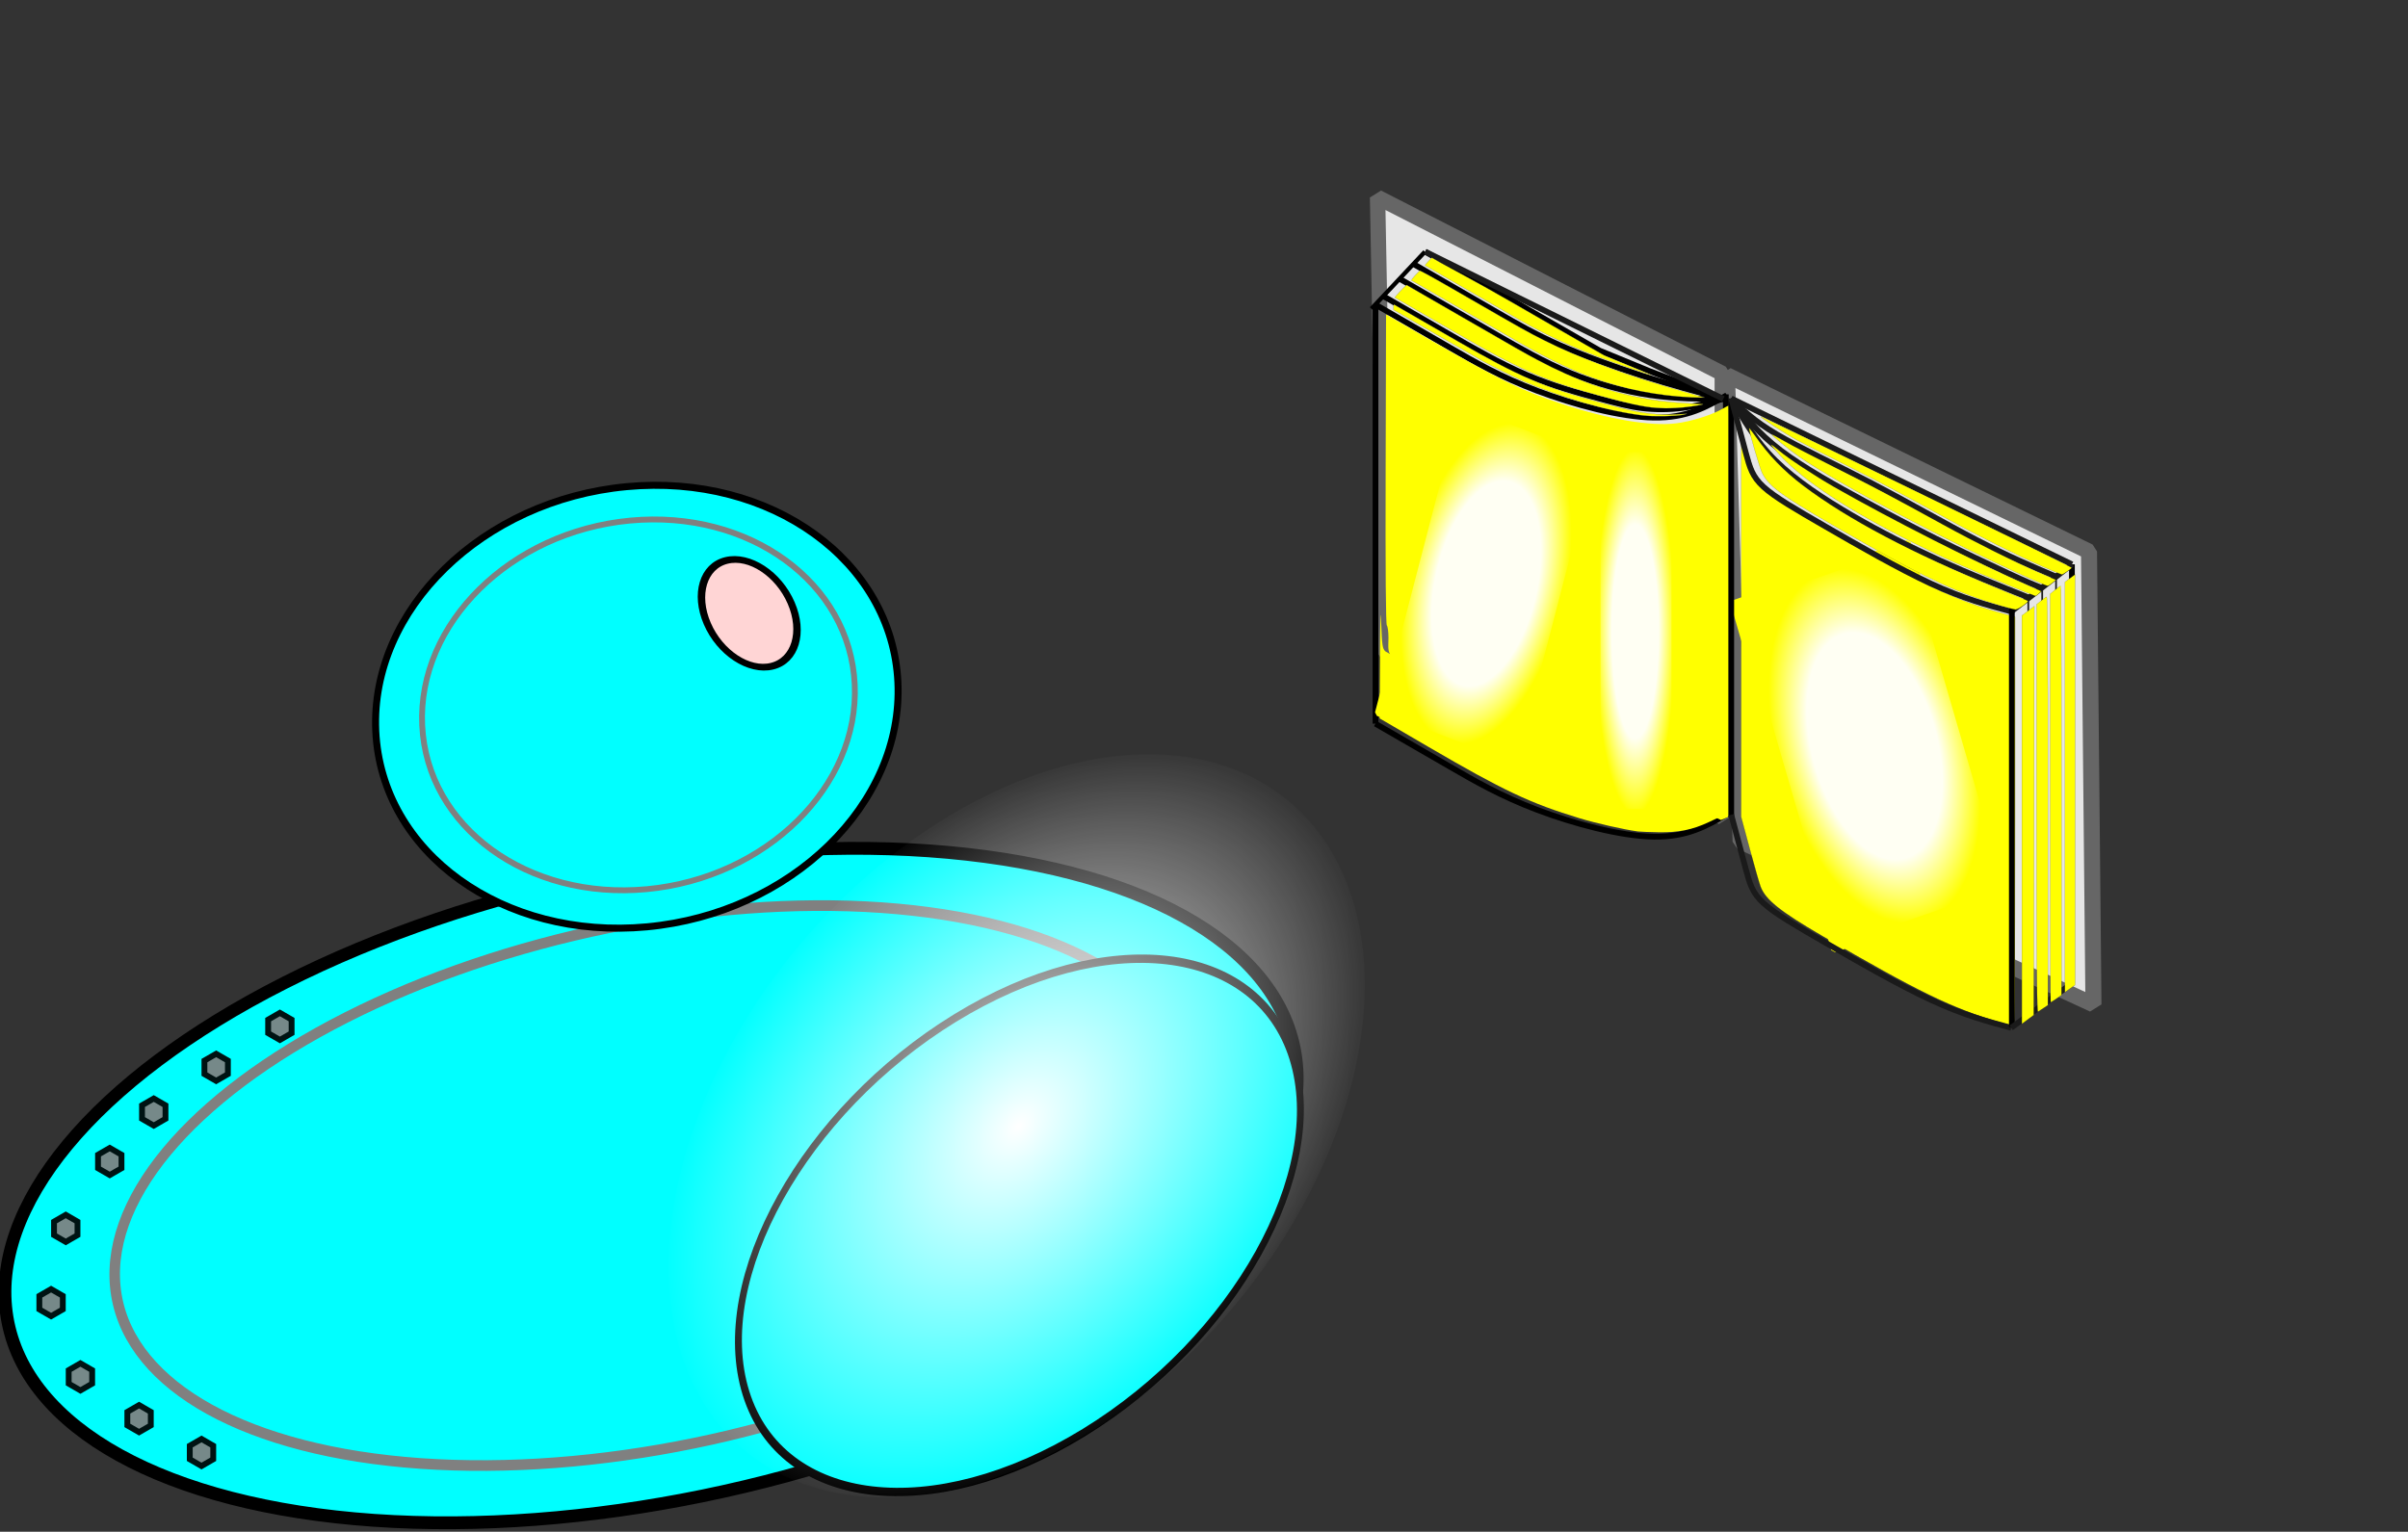 <svg xmlns:inkscape="http://www.inkscape.org/namespaces/inkscape" xmlns:sodipodi="http://sodipodi.sourceforge.net/DTD/sodipodi-0.dtd" xmlns:xlink="http://www.w3.org/1999/xlink" xmlns="http://www.w3.org/2000/svg" xmlns:svg="http://www.w3.org/2000/svg" viewBox="0 0 23.414 14.898" version="1.1" id="svg1" inkscape:version="1.3.1 (9b9bdc1480, 2023-11-25, custom)" sodipodi:docname="logo.svg" viewport="0 0 400px 243px">
  <rect x="0" y="0" width="23.414" height="14.898" fill="#333333" stroke="none"/>
  <sodipodi:namedview id="namedview1" pagecolor="#ffffff" bordercolor="#000000" borderopacity="0.25" inkscape:showpageshadow="2" inkscape:pageopacity="0.0" inkscape:pagecheckerboard="0" inkscape:deskcolor="#d1d1d1" inkscape:document-units="mm" inkscape:zoom="3.3640324" inkscape:cx="75.504624" inkscape:cy="70.153902" inkscape:window-width="1920" inkscape:window-height="1043" inkscape:window-x="2560" inkscape:window-y="232" inkscape:window-maximized="1" inkscape:current-layer="layer1"/>
  <defs id="defs1">
    <inkscape:path-effect effect="bspline" id="path-effect169" is_visible="true" lpeversion="1.3" weight="33.333" steps="2" helper_size="0" apply_no_weight="true" apply_with_weight="true" only_selected="false" uniform="false"/>
    <inkscape:path-effect effect="bspline" id="path-effect167" is_visible="true" lpeversion="1.3" weight="33.333" steps="2" helper_size="0" apply_no_weight="true" apply_with_weight="true" only_selected="false" uniform="false"/>
    <inkscape:path-effect effect="bspline" id="path-effect165" is_visible="true" lpeversion="1.3" weight="33.333" steps="2" helper_size="0" apply_no_weight="true" apply_with_weight="true" only_selected="false" uniform="false"/>
    <inkscape:path-effect effect="bspline" id="path-effect164" is_visible="true" lpeversion="1.3" weight="33.333" steps="2" helper_size="0" apply_no_weight="true" apply_with_weight="true" only_selected="false" uniform="false"/>
    <inkscape:path-effect effect="bspline" id="path-effect163" is_visible="true" lpeversion="1.3" weight="33.333" steps="2" helper_size="0" apply_no_weight="true" apply_with_weight="true" only_selected="false" uniform="false"/>
    <inkscape:path-effect effect="bspline" id="path-effect159" is_visible="true" lpeversion="1.3" weight="33.333" steps="2" helper_size="0" apply_no_weight="true" apply_with_weight="true" only_selected="false" uniform="false"/>
    <inkscape:path-effect effect="bspline" id="path-effect158" is_visible="true" lpeversion="1.3" weight="33.333" steps="2" helper_size="0" apply_no_weight="true" apply_with_weight="true" only_selected="false" uniform="false"/>
    <inkscape:path-effect effect="bspline" id="path-effect156" is_visible="true" lpeversion="1.3" weight="33.333" steps="2" helper_size="0" apply_no_weight="true" apply_with_weight="true" only_selected="false" uniform="false"/>
    <inkscape:path-effect effect="bspline" id="path-effect154" is_visible="true" lpeversion="1.3" weight="33.333" steps="2" helper_size="0" apply_no_weight="true" apply_with_weight="true" only_selected="false" uniform="false"/>
    <inkscape:path-effect effect="bspline" id="path-effect152" is_visible="true" lpeversion="1.3" weight="33.333" steps="2" helper_size="0" apply_no_weight="true" apply_with_weight="true" only_selected="false" uniform="false"/>
    <inkscape:path-effect effect="bspline" id="path-effect144" is_visible="true" lpeversion="1.3" weight="33.333" steps="2" helper_size="0" apply_no_weight="true" apply_with_weight="true" only_selected="false" uniform="false"/>
    <inkscape:path-effect effect="bspline" id="path-effect142" is_visible="true" lpeversion="1.3" weight="33.333" steps="2" helper_size="0" apply_no_weight="true" apply_with_weight="true" only_selected="false" uniform="false"/>
    <inkscape:path-effect effect="bspline" id="path-effect140" is_visible="true" lpeversion="1.3" weight="33.333" steps="2" helper_size="0" apply_no_weight="true" apply_with_weight="true" only_selected="false" uniform="false"/>
    <inkscape:path-effect effect="bspline" id="path-effect138" is_visible="true" lpeversion="1.3" weight="33.333" steps="2" helper_size="0" apply_no_weight="true" apply_with_weight="true" only_selected="false" uniform="false"/>
    <inkscape:path-effect effect="bspline" id="path-effect136" is_visible="true" lpeversion="1.3" weight="33.333" steps="2" helper_size="0" apply_no_weight="true" apply_with_weight="true" only_selected="false" uniform="false"/>
    <inkscape:path-effect effect="bspline" id="path-effect134" is_visible="true" lpeversion="1.3" weight="33.333" steps="2" helper_size="0" apply_no_weight="true" apply_with_weight="true" only_selected="false" uniform="false"/>
    <inkscape:path-effect effect="bspline" id="path-effect132" is_visible="true" lpeversion="1.3" weight="33.333" steps="2" helper_size="0" apply_no_weight="true" apply_with_weight="true" only_selected="false" uniform="false"/>
    <inkscape:path-effect effect="bspline" id="path-effect130" is_visible="true" lpeversion="1.3" weight="33.333" steps="2" helper_size="0" apply_no_weight="true" apply_with_weight="true" only_selected="false" uniform="false"/>
    <linearGradient id="linearGradient108" inkscape:collect="always">
      <stop style="stop-color:#ffffff;stop-opacity:0.954;" offset="0.639" id="stop107"/>
      <stop style="stop-color:#ffff00;stop-opacity:1;" offset="1" id="stop108"/>
    </linearGradient>
    <linearGradient id="linearGradient105" inkscape:collect="always">
      <stop style="stop-color:#ffffff;stop-opacity:0.954;" offset="0.585" id="stop106"/>
      <stop style="stop-color:#ffff00;stop-opacity:1;" offset="1" id="stop105"/>
    </linearGradient>
    <inkscape:path-effect effect="bspline" id="path-effect65" is_visible="true" lpeversion="1.3" weight="33.333" steps="2" helper_size="0" apply_no_weight="true" apply_with_weight="true" only_selected="false" uniform="false"/>
    <inkscape:path-effect effect="bspline" id="path-effect64" is_visible="true" lpeversion="1.3" weight="33.333" steps="2" helper_size="0" apply_no_weight="true" apply_with_weight="true" only_selected="false" uniform="false"/>
    <inkscape:path-effect effect="bspline" id="path-effect63" is_visible="true" lpeversion="1.3" weight="33.333" steps="2" helper_size="0" apply_no_weight="true" apply_with_weight="true" only_selected="false" uniform="false"/>
    <inkscape:path-effect effect="bspline" id="path-effect61" is_visible="true" lpeversion="1.3" weight="33.333" steps="2" helper_size="0" apply_no_weight="true" apply_with_weight="true" only_selected="false" uniform="false"/>
    <inkscape:path-effect effect="bspline" id="path-effect59" is_visible="true" lpeversion="1.3" weight="33.333" steps="2" helper_size="0" apply_no_weight="true" apply_with_weight="true" only_selected="false" uniform="false"/>
    <inkscape:path-effect effect="bspline" id="path-effect57" is_visible="true" lpeversion="1.3" weight="33.333" steps="2" helper_size="0" apply_no_weight="true" apply_with_weight="true" only_selected="false" uniform="false"/>
    <inkscape:path-effect effect="bspline" id="path-effect55" is_visible="true" lpeversion="1.3" weight="33.333" steps="2" helper_size="0" apply_no_weight="true" apply_with_weight="true" only_selected="false" uniform="false"/>
    <inkscape:path-effect effect="bspline" id="path-effect54" is_visible="true" lpeversion="1.3" weight="33.333" steps="2" helper_size="0" apply_no_weight="true" apply_with_weight="true" only_selected="false" uniform="false"/>
    <inkscape:path-effect effect="bspline" id="path-effect52" is_visible="true" lpeversion="1.3" weight="33.333" steps="2" helper_size="0" apply_no_weight="true" apply_with_weight="true" only_selected="false" uniform="false"/>
    <inkscape:path-effect effect="bspline" id="path-effect51" is_visible="true" lpeversion="1.3" weight="33.333" steps="2" helper_size="0" apply_no_weight="true" apply_with_weight="true" only_selected="false" uniform="false"/>
    <inkscape:path-effect effect="bspline" id="path-effect50" is_visible="true" lpeversion="1.3" weight="33.333" steps="2" helper_size="0" apply_no_weight="true" apply_with_weight="true" only_selected="false" uniform="false"/>
    <inkscape:path-effect effect="bspline" id="path-effect49" is_visible="true" lpeversion="1.3" weight="33.333" steps="2" helper_size="0" apply_no_weight="true" apply_with_weight="true" only_selected="false" uniform="false"/>
    <inkscape:path-effect effect="bspline" id="path-effect48" is_visible="true" lpeversion="1.3" weight="33.333" steps="2" helper_size="0" apply_no_weight="true" apply_with_weight="true" only_selected="false" uniform="false"/>
    <inkscape:path-effect effect="bspline" id="path-effect45" is_visible="true" lpeversion="1.3" weight="33.333" steps="2" helper_size="0" apply_no_weight="true" apply_with_weight="true" only_selected="false" uniform="false"/>
    <linearGradient id="linearGradient41" inkscape:collect="always">
      <stop style="stop-color:#ffffff;stop-opacity:1;" offset="0" id="stop41"/>
      <stop style="stop-color:#ffffff;stop-opacity:0;" offset="1" id="stop42"/>
    </linearGradient>
    <linearGradient id="swatch7">
      <stop style="stop-color:#ff0000;stop-opacity:1;" offset="0" id="stop8"/>
    </linearGradient>
    <linearGradient id="swatch6" inkscape:swatch="solid">
      <stop style="stop-color:#ff0000;stop-opacity:1;" offset="0" id="stop7"/>
    </linearGradient>
    <inkscape:path-effect effect="bspline" id="path-effect40" is_visible="true" lpeversion="1.3" weight="33.333" steps="2" helper_size="0" apply_no_weight="true" apply_with_weight="true" only_selected="false" uniform="false"/>
    <inkscape:path-effect effect="bspline" id="path-effect39" is_visible="true" lpeversion="1.3" weight="33.333" steps="2" helper_size="0" apply_no_weight="true" apply_with_weight="true" only_selected="false" uniform="false"/>
    <inkscape:path-effect effect="bspline" id="path-effect38" is_visible="true" lpeversion="1.3" weight="33.333" steps="2" helper_size="0" apply_no_weight="true" apply_with_weight="true" only_selected="false" uniform="false"/>
    <inkscape:path-effect effect="bspline" id="path-effect37" is_visible="true" lpeversion="1.3" weight="33.333" steps="2" helper_size="0" apply_no_weight="true" apply_with_weight="true" only_selected="false" uniform="false"/>
    <inkscape:path-effect effect="bspline" id="path-effect36" is_visible="true" lpeversion="1.3" weight="33.333" steps="2" helper_size="0" apply_no_weight="true" apply_with_weight="true" only_selected="false" uniform="false"/>
    <inkscape:path-effect effect="bspline" id="path-effect35" is_visible="true" lpeversion="1.3" weight="33.333" steps="2" helper_size="0" apply_no_weight="true" apply_with_weight="true" only_selected="false" uniform="false"/>
    <inkscape:path-effect effect="bspline" id="path-effect34" is_visible="true" lpeversion="1.3" weight="33.333" steps="2" helper_size="0" apply_no_weight="true" apply_with_weight="true" only_selected="false" uniform="false"/>
    <inkscape:path-effect effect="bspline" id="path-effect33" is_visible="true" lpeversion="1.3" weight="33.333" steps="2" helper_size="0" apply_no_weight="true" apply_with_weight="true" only_selected="false" uniform="false"/>
    <inkscape:path-effect effect="bspline" id="path-effect32" is_visible="true" lpeversion="1.3" weight="33.333" steps="2" helper_size="0" apply_no_weight="true" apply_with_weight="true" only_selected="false" uniform="false"/>
    <inkscape:path-effect effect="bspline" id="path-effect31" is_visible="true" lpeversion="1.3" weight="33.333" steps="2" helper_size="0" apply_no_weight="true" apply_with_weight="true" only_selected="false" uniform="false"/>
    <inkscape:path-effect effect="bspline" id="path-effect30" is_visible="true" lpeversion="1.3" weight="33.333" steps="2" helper_size="0" apply_no_weight="true" apply_with_weight="true" only_selected="false" uniform="false"/>
    <inkscape:path-effect effect="bspline" id="path-effect29" is_visible="true" lpeversion="1.3" weight="33.333" steps="2" helper_size="0" apply_no_weight="true" apply_with_weight="true" only_selected="false" uniform="false"/>
    <inkscape:path-effect effect="bspline" id="path-effect28" is_visible="true" lpeversion="1.3" weight="33.333" steps="2" helper_size="0" apply_no_weight="true" apply_with_weight="true" only_selected="false" uniform="false"/>
    <inkscape:path-effect effect="bspline" id="path-effect27" is_visible="true" lpeversion="1.3" weight="33.333" steps="2" helper_size="0" apply_no_weight="true" apply_with_weight="true" only_selected="false" uniform="false"/>
    <inkscape:path-effect effect="bspline" id="path-effect26" is_visible="true" lpeversion="1.3" weight="33.333" steps="2" helper_size="0" apply_no_weight="true" apply_with_weight="true" only_selected="false" uniform="false"/>
    <inkscape:path-effect effect="bspline" id="path-effect25" is_visible="true" lpeversion="1.3" weight="33.333" steps="2" helper_size="0" apply_no_weight="true" apply_with_weight="true" only_selected="false" uniform="false"/>
    <inkscape:path-effect effect="bspline" id="path-effect24" is_visible="true" lpeversion="1.3" weight="33.333" steps="2" helper_size="0" apply_no_weight="true" apply_with_weight="true" only_selected="false" uniform="false"/>
    <inkscape:path-effect effect="bspline" id="path-effect23" is_visible="true" lpeversion="1.3" weight="33.333" steps="2" helper_size="0" apply_no_weight="true" apply_with_weight="true" only_selected="false" uniform="false"/>
    <inkscape:path-effect effect="bspline" id="path-effect10" is_visible="true" lpeversion="1.3" weight="33.333" steps="2" helper_size="0" apply_no_weight="true" apply_with_weight="true" only_selected="false" uniform="false"/>
    <inkscape:path-effect effect="bspline" id="path-effect8" is_visible="true" lpeversion="1.3" weight="33.333" steps="2" helper_size="0" apply_no_weight="true" apply_with_weight="true" only_selected="false" uniform="false"/>
    <inkscape:path-effect effect="bspline" id="path-effect6" is_visible="true" lpeversion="1.3" weight="33.333" steps="2" helper_size="0" apply_no_weight="true" apply_with_weight="true" only_selected="false" uniform="false"/>
    <inkscape:path-effect effect="bspline" id="path-effect4" is_visible="true" lpeversion="1.3" weight="33.333" steps="2" helper_size="0" apply_no_weight="true" apply_with_weight="true" only_selected="false" uniform="false"/>
    <radialGradient inkscape:collect="always" xlink:href="#linearGradient41" id="radialGradient42" cx="136.952" cy="104.529" fx="136.952" fy="104.529" r="2.931" gradientTransform="matrix(3.361,-8.9239295e-8,-7.5286978e-8,2.606,-290.362,-133.457)" gradientUnits="userSpaceOnUse"/>
    <radialGradient inkscape:collect="always" xlink:href="#linearGradient105" id="radialGradient106" cx="205.783" cy="48.439" fx="205.783" fy="48.439" r="0.599" gradientTransform="matrix(1.162,0,0,5.295,-36.615,-209.602)" gradientUnits="userSpaceOnUse"/>
    <radialGradient inkscape:collect="always" xlink:href="#linearGradient108" id="radialGradient107" gradientUnits="userSpaceOnUse" gradientTransform="matrix(2.332,-1.6310915e-8,0,4.725,-273.446,-257.87)" cx="205.783" cy="48.439" fx="205.783" fy="48.439" r="0.599"/>
    <radialGradient inkscape:collect="always" xlink:href="#linearGradient108" id="radialGradient189" gradientUnits="userSpaceOnUse" gradientTransform="matrix(2.852,1.7296493e-8,2.670335e-8,5.287,-772.004,-142.329)" cx="205.783" cy="48.439" fx="205.783" fy="48.439" r="0.599"/>
  </defs>
  <g inkscape:label="Layer 1" inkscape:groupmode="layer" id="layer1" transform="translate(-158.177,-22.705)">
    <g id="g2" transform="matrix(0.405,0,0,0.405,94.713,17.752)">
      <ellipse style="fill:#00ffff;fill-opacity:1;stroke:#000000;stroke-width:0.306;stroke-miterlimit:0.6;stroke-dasharray:none;stroke-opacity:1" id="path1" transform="matrix(0.98,-0.201,0.164,0.986,0,0)" cy="74.583" cx="163.37" ry="7.558" rx="15.778"/>
      <g id="g1" transform="matrix(1.38,0,0,1.38,-78.672,-18.559)">
        <g id="g100" transform="matrix(0.43,0,0,0.43,101.223,-18.583)" style="opacity:0.925">
          <path sodipodi:type="star" style="fill:#808080;stroke:#000000;stroke-width:1.904;stroke-dasharray:none" id="path93" inkscape:flatsided="true" sodipodi:sides="6" sodipodi:cx="207.75938" sodipodi:cy="53.639446" sodipodi:r1="4.4205008" sodipodi:r2="3.8282659" sodipodi:arg1="0.52359878" sodipodi:arg2="1.0471976" inkscape:rounded="0" inkscape:randomized="0" d="m 211.588,55.85 -3.828,2.21 -3.828,-2.21 0,-4.421 3.828,-2.21 3.828,2.21 z" transform="matrix(0.124,0,0,0.124,139.928,135.457)"/>
          <path sodipodi:type="star" style="fill:#808080;stroke:#000000;stroke-width:1.904;stroke-dasharray:none" id="path209" inkscape:flatsided="true" sodipodi:sides="6" sodipodi:cx="207.75938" sodipodi:cy="53.639446" sodipodi:r1="4.4205008" sodipodi:r2="3.8282659" sodipodi:arg1="0.52359878" sodipodi:arg2="1.0471976" inkscape:rounded="0" inkscape:randomized="0" d="m 211.588,55.85 -3.828,2.21 -3.828,-2.21 0,-4.421 3.828,-2.21 3.828,2.21 z" transform="matrix(0.124,0,0,0.124,138.148,138.164)"/>
          <path sodipodi:type="star" style="fill:#808080;stroke:#000000;stroke-width:1.904;stroke-dasharray:none" id="path210" inkscape:flatsided="true" sodipodi:sides="6" sodipodi:cx="207.75938" sodipodi:cy="53.639446" sodipodi:r1="4.4205008" sodipodi:r2="3.8282659" sodipodi:arg1="0.52359878" sodipodi:arg2="1.0471976" inkscape:rounded="0" inkscape:randomized="0" d="m 211.588,55.85 -3.828,2.21 -3.828,-2.21 0,-4.421 3.828,-2.21 3.828,2.21 z" transform="matrix(0.124,0,0,0.124,137.554,141.169)"/>
          <path sodipodi:type="star" style="fill:#808080;stroke:#000000;stroke-width:1.904;stroke-dasharray:none" id="path211" inkscape:flatsided="true" sodipodi:sides="6" sodipodi:cx="207.75938" sodipodi:cy="53.639446" sodipodi:r1="4.4205008" sodipodi:r2="3.8282659" sodipodi:arg1="0.52359878" sodipodi:arg2="1.0471976" inkscape:rounded="0" inkscape:randomized="0" d="m 211.588,55.85 -3.828,2.21 -3.828,-2.21 0,-4.421 3.828,-2.21 3.828,2.21 z" transform="matrix(0.124,0,0,0.124,138.741,144.174)"/>
          <path sodipodi:type="star" style="fill:#808080;stroke:#000000;stroke-width:1.904;stroke-dasharray:none" id="path212" inkscape:flatsided="true" sodipodi:sides="6" sodipodi:cx="207.75938" sodipodi:cy="53.639446" sodipodi:r1="4.4205008" sodipodi:r2="3.8282659" sodipodi:arg1="0.52359878" sodipodi:arg2="1.0471976" inkscape:rounded="0" inkscape:randomized="0" d="m 211.588,55.85 -3.828,2.21 -3.828,-2.21 0,-4.421 3.828,-2.21 3.828,2.21 z" transform="matrix(0.124,0,0,0.124,141.114,145.864)"/>
          <path sodipodi:type="star" style="fill:#808080;stroke:#000000;stroke-width:1.904;stroke-dasharray:none" id="path213" inkscape:flatsided="true" sodipodi:sides="6" sodipodi:cx="207.75938" sodipodi:cy="53.639446" sodipodi:r1="4.4205008" sodipodi:r2="3.8282659" sodipodi:arg1="0.52359878" sodipodi:arg2="1.0471976" inkscape:rounded="0" inkscape:randomized="0" d="m 211.588,55.85 -3.828,2.21 -3.828,-2.21 0,-4.421 3.828,-2.21 3.828,2.21 z" transform="matrix(0.124,0,0,0.124,143.64,147.234)"/>
          <path sodipodi:type="star" style="fill:#808080;stroke:#000000;stroke-width:1.904;stroke-dasharray:none" id="path214" inkscape:flatsided="true" sodipodi:sides="6" sodipodi:cx="207.75938" sodipodi:cy="53.639446" sodipodi:r1="4.4205008" sodipodi:r2="3.8282659" sodipodi:arg1="0.52359878" sodipodi:arg2="1.0471976" inkscape:rounded="0" inkscape:randomized="0" d="m 211.588,55.85 -3.828,2.21 -3.828,-2.21 0,-4.421 3.828,-2.21 3.828,2.21 z" transform="matrix(0.124,0,0,0.124,141.708,133.456)"/>
          <path sodipodi:type="star" style="fill:#808080;stroke:#000000;stroke-width:1.904;stroke-dasharray:none" id="path215" inkscape:flatsided="true" sodipodi:sides="6" sodipodi:cx="207.75938" sodipodi:cy="53.639446" sodipodi:r1="4.4205008" sodipodi:r2="3.8282659" sodipodi:arg1="0.52359878" sodipodi:arg2="1.0471976" inkscape:rounded="0" inkscape:randomized="0" d="m 211.588,55.85 -3.828,2.21 -3.828,-2.21 0,-4.421 3.828,-2.21 3.828,2.21 z" transform="matrix(0.124,0,0,0.124,144.233,131.647)"/>
          <path sodipodi:type="star" style="fill:#808080;stroke:#000000;stroke-width:1.904;stroke-dasharray:none" id="path216" inkscape:flatsided="true" sodipodi:sides="6" sodipodi:cx="207.75938" sodipodi:cy="53.639446" sodipodi:r1="4.4205008" sodipodi:r2="3.8282659" sodipodi:arg1="0.52359878" sodipodi:arg2="1.0471976" inkscape:rounded="0" inkscape:randomized="0" d="m 211.588,55.85 -3.828,2.21 -3.828,-2.21 0,-4.421 3.828,-2.21 3.828,2.21 z" transform="matrix(0.124,0,0,0.124,146.811,129.989)"/>
        </g>
      </g>
      <ellipse style="fill:none;fill-opacity:1;stroke:#808080;stroke-width:0.254;stroke-miterlimit:0.6;stroke-dasharray:none;stroke-opacity:1" id="ellipse208" transform="matrix(0.98,-0.201,0.164,0.986,0,0)" cy="74.583" cx="163.37" ry="6.275" rx="13.1"/>
      <ellipse style="fill:#00ffff;fill-opacity:1;stroke:#000000;stroke-width:0.168;stroke-miterlimit:0.6;stroke-dasharray:none;stroke-opacity:1" id="ellipse1" cx="170.598" cy="45.113" rx="6.293" ry="5.291" transform="matrix(0.996,-0.093,0.046,0.999,0,0)"/>
      <ellipse style="fill:#00ffff;stroke:#000000;stroke-width:0.184;stroke-miterlimit:0.6;stroke-dasharray:none;stroke-opacity:1" id="ellipse10" cx="165.792" cy="134.415" rx="7.705" ry="5.211" transform="matrix(0.852,-0.523,0.297,0.955,0,0)"/>
      <path style="fill:url(#radialGradient42);fill-opacity:1;stroke:none;stroke-width:0.341;stroke-miterlimit:0.6;stroke-dasharray:none;stroke-opacity:1" id="path41" sodipodi:type="arc" sodipodi:cx="169.89224" sodipodi:cy="138.91055" sodipodi:rx="9.7069731" sodipodi:ry="7.4325404" sodipodi:start="0" sodipodi:end="6.268788" sodipodi:arc-type="arc" d="m 179.599,138.911 a 9.707,7.433 0 0 1 -9.672,7.433 9.707,7.433 0 0 1 -9.742,-7.379 9.707,7.433 0 0 1 9.602,-7.486 9.707,7.433 0 0 1 9.811,7.325" sodipodi:open="true" transform="matrix(0.833,-0.553,0.285,0.959,0,0)"/>
      <ellipse style="fill:#ffd5d5;fill-opacity:1;stroke:#000000;stroke-width:0.17;stroke-miterlimit:0.6;stroke-dasharray:none;stroke-opacity:1" id="path42" cx="68.874" cy="-151.747" rx="1.383" ry="1.037" transform="matrix(0.397,0.918,-0.971,0.239,0,0)"/>
      <g id="g46">
        <g id="g52">
          <g id="g57">
            <g id="g101" transform="translate(0.815,8.121)"/>
          </g>
        </g>
      </g>
      <g id="g112">
        <g id="g102" transform="translate(-0.578,-3.444)">
          <g id="g108" transform="translate(-0.302,-10.524)"/>
        </g>
      </g>
      <g id="g189" transform="matrix(1.38,0,0,1.38,-82.283,-18.023)">
        <g id="g129" transform="matrix(1.045,-0.01,0.01,1.021,-3.045,4.533)" style="fill:#e6e6e6">
          <path style="fill:#e6e6e6;fill-opacity:1;stroke:#666666;stroke-width:0.267;stroke-miterlimit:0.6;stroke-dasharray:none;stroke-opacity:1" d="m 197.293,33.307 -0.15,-7.95 5.997,3.065 v 7.72 z" id="path112" sodipodi:nodetypes="ccccc"/>
        </g>
        <path style="fill:#ffff00;fill-opacity:1;stroke:#1a1a1a;stroke-width:0.008;stroke-miterlimit:0.6;stroke-dasharray:none;stroke-opacity:1" d="m 293.695,132.73 c -3.086,-0.906 -5.371,-2.02 -11.63,-5.667 -2.763,-1.61 -3.714,-2.373 -4.039,-3.24 -0.083,-0.223 -0.404,-1.345 -0.713,-2.492 l -0.562,-2.087 0.004,-12.766 0.004,-12.766 0.368,1.338 c 0.202,0.736 0.485,1.577 0.628,1.869 0.46,0.939 1.173,1.481 4.459,3.39 6.186,3.594 8.723,4.796 11.876,5.629 l 0.646,0.171 v 13.44 c 0,10.704 -0.019,13.439 -0.093,13.436 -0.051,-0.002 -0.477,-0.116 -0.948,-0.255 z" id="path181" transform="matrix(0.265,0,0,0.265,130.129,4.537)"/>
        <path style="fill:#e6e6e6;fill-opacity:1;stroke:#666666;stroke-width:0.267;stroke-miterlimit:0.6;stroke-dasharray:none;stroke-opacity:1" d="m 197.293,33.307 -0.15,-7.95 5.997,3.065 v 7.72 z" id="path43" sodipodi:nodetypes="ccccc"/>
        <path style="fill:none;fill-opacity:1;stroke:#000000;stroke-width:0.075;stroke-miterlimit:0.6;stroke-dasharray:none;stroke-opacity:1" d="m 197.967,26.303 c -0.055,0.059 -0.111,0.118 -0.166,0.177 -0.04,0.043 -0.08,0.085 -0.12,0.128 -0.053,0.057 -0.106,0.113 -0.159,0.17 -0.074,0.079 -0.148,0.158 -0.222,0.236 -0.088,0.094 -0.176,0.188 -0.264,0.281" id="path46" sodipodi:nodetypes="cssssc"/>
        <path style="fill:none;fill-opacity:1;stroke:#000000;stroke-width:0.1;stroke-miterlimit:0.6;stroke-dasharray:none;stroke-opacity:1" d="m 203.157,28.864 c -0.234,0.063 -0.467,0.125 -0.706,0.157 -0.238,0.031 -0.481,0.031 -0.707,0.004 -0.225,-0.028 -0.432,-0.083 -0.762,-0.172 -0.329,-0.088 -0.781,-0.209 -1.247,-0.408 -0.466,-0.199 -0.946,-0.476 -1.363,-0.717 -0.418,-0.241 -0.773,-0.447 -1.129,-0.652" id="path48" inkscape:path-effect="#path-effect49" inkscape:original-d="m 203.15728,28.863705 c -0.23369,0.06262 -0.46739,0.125235 -0.70108,0.187853 -0.24305,0 -0.4861,0 -0.72915,0 -0.20719,-0.05552 -0.41439,-0.111035 -0.62158,-0.166553 -0.45169,-0.121029 -0.90336,-0.242054 -1.35503,-0.36308 -0.47991,-0.277074 -0.9598,-0.554137 -1.43969,-0.831205 -0.35568,-0.205348 -0.71133,-0.410687 -1.067,-0.61603"/>
        <path style="fill:none;fill-opacity:1;stroke:#000000;stroke-width:0.1;stroke-miterlimit:0.6;stroke-dasharray:none;stroke-opacity:1" d="m 203.157,28.864 c -0.41,0 -0.821,0 -1.268,-0.065 -0.448,-0.065 -0.932,-0.195 -1.395,-0.387 -0.463,-0.192 -0.903,-0.447 -1.265,-0.655 -0.361,-0.209 -0.644,-0.372 -0.914,-0.528 -0.271,-0.156 -0.529,-0.306 -0.788,-0.455" id="path49" inkscape:path-effect="#path-effect50" inkscape:original-d="m 203.15728,28.863705 c -0.41032,0 -0.82063,0 -1.23094,0 -0.48477,-0.129895 -0.96953,-0.259784 -1.45429,-0.389677 -0.44062,-0.254391 -0.88122,-0.508772 -1.32183,-0.763159 -0.28238,-0.163028 -0.56474,-0.326049 -0.8471,-0.489073 -0.25888,-0.14946 -0.51774,-0.298914 -0.7766,-0.448371"/>
        <path style="fill:none;fill-opacity:1;stroke:#000000;stroke-width:0.1;stroke-miterlimit:0.6;stroke-dasharray:none;stroke-opacity:1" d="m 203.157,28.864 c -0.459,-0.123 -0.919,-0.246 -1.412,-0.404 -0.494,-0.158 -1.022,-0.35 -1.444,-0.537 -0.421,-0.187 -0.736,-0.369 -1.052,-0.551 -0.316,-0.183 -0.634,-0.366 -0.881,-0.509 -0.247,-0.143 -0.423,-0.244 -0.6,-0.346" id="path50" inkscape:path-effect="#path-effect51" inkscape:original-d="m 203.15728,28.863705 c -0.4593,-0.12307 -0.9186,-0.246139 -1.3779,-0.369209 -0.52831,-0.192284 -1.0566,-0.38456 -1.5849,-0.57684 -0.31466,-0.181673 -0.62932,-0.363338 -0.94397,-0.545007 -0.31798,-0.183581 -0.63593,-0.367155 -0.9539,-0.550732 -0.17633,-0.101804 -0.35265,-0.203604 -0.52898,-0.305406"/>
        <path style="fill:none;fill-opacity:1;stroke:#000000;stroke-width:0.1;stroke-miterlimit:0.6;stroke-dasharray:none;stroke-opacity:1" d="m 203.157,28.864 c -0.429,-0.162 -0.858,-0.323 -1.286,-0.485 0,0 -0.864,-0.355 -0.864,-0.355 0,0 -1.222,-0.703 -1.222,-0.703 0,0 -0.864,-0.498 -0.864,-0.498 0,0 -0.601,-0.322 -0.601,-0.322 0,0 -0.349,-0.199 -0.349,-0.199" id="path51" inkscape:path-effect="#path-effect52" inkscape:original-d="m 203.15728,28.863705 c -0.42877,-0.161588 -1.2863,-0.484763 -1.2863,-0.484763 0,0 -0.86382,-0.354805 -0.86382,-0.354805 0,0 -1.22247,-0.703324 -1.22247,-0.703324 0,0 -0.86432,-0.498456 -0.86432,-0.498456 0,0 -0.6012,-0.322214 -0.6012,-0.322214 0,0 -0.34937,-0.199014 -0.34937,-0.199014"/>
        <path style="fill:#ffffff;fill-opacity:1;stroke:none;stroke-width:0.04;stroke-miterlimit:0.6;stroke-dasharray:none;stroke-opacity:1" d="m 264.847,113.45 c -10.267,-4.988 -10.353,-5.032 -10.423,-5.377 -0.083,-0.408 -0.452,-20.984 -0.378,-21.059 0.028,-0.028 1.284,0.658 2.791,1.524 3.301,1.896 4.349,2.429 6.275,3.191 3.235,1.28 7.05,2.098 8.907,1.909 0.881,-0.089 2.078,-0.413 2.709,-0.733 0.284,-0.144 0.541,-0.261 0.572,-0.261 0.031,0 0.056,5.817 0.056,12.927 0,7.11 -0.035,12.923 -0.079,12.918 -0.043,-0.005 -4.737,-2.273 -10.431,-5.039 z" id="path101" transform="matrix(0.265,0,0,0.265,130.129,4.537)"/>
        <g id="g103" transform="translate(-0.753,-8.185)">
          <g id="g94" transform="translate(0.815,8.121)">
            <path style="fill:none;fill-opacity:1;stroke:#000000;stroke-width:0.1;stroke-miterlimit:0.6;stroke-dasharray:none;stroke-opacity:1" d="m 203.157,28.864 c -0.346,0.2 -0.691,0.399 -1.271,0.39 -0.579,-0.009 -1.393,-0.227 -2.027,-0.467 -0.634,-0.24 -1.089,-0.503 -1.528,-0.757 -0.439,-0.254 -0.863,-0.498 -1.287,-0.743" id="path45" inkscape:path-effect="#path-effect45" inkscape:original-d="m 203.15728,28.863705 c -0.34558,0.199518 -0.69115,0.399036 -1.03673,0.598554 -0.81318,-0.217891 -1.62632,-0.435773 -2.43949,-0.65366 -0.45499,-0.262689 -0.90996,-0.525368 -1.36495,-0.788052 -0.42375,-0.244653 -0.84749,-0.4893 -1.27124,-0.733952" sodipodi:nodetypes="cccsc"/>
            <path style="fill:none;fill-opacity:1;stroke:#000000;stroke-width:0.1;stroke-miterlimit:0.6;stroke-dasharray:none;stroke-opacity:1" d="m 203.157,28.864 c -0.346,0.2 -0.691,0.399 -1.271,0.39 -0.579,-0.009 -1.393,-0.227 -2.027,-0.467 -0.634,-0.24 -1.089,-0.503 -1.528,-0.757 -0.439,-0.254 -0.863,-0.498 -1.287,-0.743" id="path52" inkscape:path-effect="#path-effect54" inkscape:original-d="m 203.15728,28.863705 c -0.34558,0.199518 -0.69115,0.399036 -1.03673,0.598554 -0.81318,-0.217891 -1.62632,-0.435773 -2.43949,-0.65366 -0.45499,-0.262689 -0.90996,-0.525368 -1.36495,-0.788052 -0.42375,-0.244653 -0.84749,-0.4893 -1.27124,-0.733952" sodipodi:nodetypes="cccsc" transform="translate(0,7.293)"/>
            <path style="fill:none;fill-opacity:1;stroke:#000000;stroke-width:0.1;stroke-miterlimit:0.6;stroke-dasharray:none;stroke-opacity:1" d="m 197.045,27.287 c 0,2.431 0,4.862 0,7.293" id="path54" inkscape:path-effect="#path-effect55" inkscape:original-d="m 197.04487,27.286595 c 0,2.431032 0,4.862066 0,7.293098" sodipodi:nodetypes="cc"/>
            <path style="fill:none;fill-opacity:1;stroke:#000000;stroke-width:0.1;stroke-miterlimit:0.6;stroke-dasharray:none;stroke-opacity:1" d="m 197.045,27.287 c 0,2.431 0,4.862 0,7.293" id="path55" inkscape:path-effect="#path-effect57" inkscape:original-d="m 197.04487,27.286595 c 0,2.431032 0,4.862066 0,7.293098" sodipodi:nodetypes="cc" transform="translate(6.095,1.562)"/>
          </g>
          <path style="fill:#ffff00;fill-opacity:1;stroke:none;stroke-width:0.011;stroke-miterlimit:0.6;stroke-dasharray:none;stroke-opacity:1" d="m 202.415,44.575 c -0.232,-0.031 -0.714,-0.14 -1.004,-0.228 -0.854,-0.259 -1.327,-0.482 -2.624,-1.239 l -0.855,-0.499 0.006,-1.047 c 0.004,-0.731 0.01,-0.915 0.021,-0.611 0.014,0.386 0.022,0.442 0.072,0.491 0.031,0.03 1.353,0.691 2.939,1.468 l 2.882,1.413 -0.195,0.092 c -0.279,0.131 -0.523,0.181 -0.865,0.176 -0.16,-0.003 -0.33,-0.009 -0.376,-0.015 z" id="path100"/>
          <path style="fill:#ffff00;fill-opacity:1;stroke:none;stroke-width:0.04;stroke-miterlimit:0.6;stroke-dasharray:none;stroke-opacity:1" d="m 271.679,147.153 c -3.613,-1.752 -8.489,-4.132 -10.835,-5.289 -4.832,-2.383 -4.404,-2.044 -4.404,-3.494 0,-0.386 -0.048,-0.749 -0.106,-0.807 -0.07,-0.07 -0.097,-3.562 -0.079,-10.263 l 0.027,-10.157 2.733,1.576 c 4.699,2.71 6.138,3.413 8.783,4.289 3.077,1.02 5.845,1.492 7.532,1.284 0.972,-0.119 2.367,-0.558 3.043,-0.956 0.198,-0.117 0.381,-0.213 0.407,-0.213 0.026,0 0.046,6.07 0.046,13.488 v 13.488 l -0.268,0.122 c -0.147,0.067 -0.277,0.121 -0.289,0.12 -0.012,-0.001 -2.977,-1.436 -6.59,-3.187 z" id="path102" transform="matrix(0.265,0,0,0.265,130.129,4.537)"/>
        </g>
        <rect style="fill:url(#radialGradient106);stroke:#ffff00;stroke-width:0.07;stroke-miterlimit:0.6;stroke-dasharray:none;stroke-opacity:1" id="rect105" width="1.306" height="6.28" x="201.866" y="43.723" transform="translate(-0.88,-13.968)"/>
        <rect style="fill:url(#radialGradient107);stroke:#ffff00;stroke-width:0.094;stroke-miterlimit:0.6;stroke-dasharray:none;stroke-opacity:1" id="rect106" width="2.62" height="5.604" x="205.169" y="-31.795" transform="matrix(0.933,0.359,-0.252,0.968,-0.88,-13.968)"/>
        <rect style="fill:url(#radialGradient189);stroke:#ffff00;stroke-width:0.11;stroke-miterlimit:0.6;stroke-dasharray:none;stroke-opacity:1" id="rect189" width="3.205" height="6.271" x="-186.651" y="110.617" transform="matrix(-0.945,0.326,0.279,0.96,-0.88,-13.968)"/>
        <g id="g151" transform="translate(15.138,-11.59)">
          <g id="g150" transform="translate(-0.797,-1.03)">
            <g id="g148" transform="translate(0.815,8.121)">
              <path style="fill:#cccccc;fill-opacity:1;stroke:#1a1a1a;stroke-width:0.1;stroke-miterlimit:0.6;stroke-dasharray:none;stroke-opacity:1" d="m 188.002,33.363 -5.187,-2.563" id="path162"/>
              <g id="g172" transform="translate(-0.601,-0.113)">
                <path style="fill:none;fill-opacity:1;stroke:#000000;stroke-width:0.1;stroke-miterlimit:0.6;stroke-dasharray:none;stroke-opacity:1" d="m 197.045,27.287 c 0,2.431 0,4.862 0,7.293" id="path147" inkscape:path-effect="#path-effect156" inkscape:original-d="m 197.04487,27.286595 c 0,2.431032 0,4.862066 0,7.293098" sodipodi:nodetypes="cc" transform="translate(-8.304,6.181)"/>
                <path style="fill:none;fill-opacity:1;stroke:#000000;stroke-width:0.1;stroke-miterlimit:0.6;stroke-dasharray:none;stroke-opacity:1" d="m 197.045,27.287 c 0,2.431 0,4.862 0,7.293" id="path148" inkscape:path-effect="#path-effect158" inkscape:original-d="m 197.04487,27.286595 c 0,2.431032 0,4.862066 0,7.293098" sodipodi:nodetypes="cc" transform="matrix(-1,0,0,1,391.713,9.068)"/>
                <path style="fill:none;fill-opacity:1;stroke:#1a1a1a;stroke-width:0.1;stroke-miterlimit:0.6;stroke-dasharray:none;stroke-opacity:1" d="m 188.741,33.468 c 0.093,0.347 0.186,0.695 0.254,0.947 0.068,0.253 0.11,0.411 0.308,0.592 0.198,0.181 0.551,0.385 1.088,0.695 0.536,0.31 1.256,0.725 1.823,0.988 0.567,0.263 0.982,0.374 1.397,0.486" id="path159" inkscape:path-effect="#path-effect159" inkscape:original-d="m 188.74077,33.468007 c 0.0931,0.347332 0.18614,0.694665 0.27921,1.041997 0.0424,0.158284 0.0848,0.316561 0.12723,0.474841 0.35338,0.204026 0.70675,0.408044 1.06013,0.612067 0.71956,0.415441 1.4391,0.830866 2.15865,1.246299 0.41484,0.111154 0.82965,0.222303 1.24448,0.333457"/>
                <path style="fill:#cccccc;fill-opacity:1;stroke:#1a1a1a;stroke-width:0.1;stroke-miterlimit:0.6;stroke-dasharray:none;stroke-opacity:1" d="m 194.669,36.355 -1.058,0.822" id="path160"/>
                <path style="fill:none;fill-opacity:1;stroke:#1a1a1a;stroke-width:0.1;stroke-miterlimit:0.6;stroke-dasharray:none;stroke-opacity:1" d="m 188.741,33.468 5.928,2.887" id="path161"/>
                <path style="fill:none;fill-opacity:1;stroke:#1a1a1a;stroke-width:0.1;stroke-miterlimit:0.6;stroke-dasharray:none;stroke-opacity:1" d="m 188.741,33.468 c 0.192,0.192 0.384,0.384 0.787,0.622 0.403,0.238 1.017,0.521 1.653,0.852 0.637,0.332 1.296,0.713 1.835,0.992 0.539,0.279 0.958,0.457 1.376,0.635" id="path163" inkscape:path-effect="#path-effect163" inkscape:original-d="m 188.74076,33.468007 c 0.19202,0.192012 0.38403,0.384024 0.57604,0.576036 0.61373,0.283047 1.22742,0.566083 1.84114,0.849125 0.65945,0.380734 1.31887,0.761452 1.97831,1.14218 0.41864,0.178041 1.2559,0.534114 1.2559,0.534114"/>
                <path style="fill:none;fill-opacity:1;stroke:#1a1a1a;stroke-width:0.1;stroke-miterlimit:0.6;stroke-dasharray:none;stroke-opacity:1" d="m 188.741,33.468 c 0.227,0.297 0.453,0.594 0.859,0.903 0.406,0.309 0.991,0.63 1.455,0.882 0.464,0.252 0.807,0.435 1.239,0.651 0.432,0.216 0.954,0.463 1.276,0.612 0.323,0.149 0.446,0.199 0.57,0.249" id="path164" inkscape:path-effect="#path-effect164" inkscape:original-d="m 188.74077,33.468007 c 0.22668,0.297196 0.45336,0.594392 0.68004,0.891588 0.58494,0.32092 1.16987,0.641828 1.75481,0.962742 0.34289,0.183101 0.68577,0.366195 1.02866,0.549292 0.52158,0.247954 1.04314,0.495895 1.5647,0.743844 0.12351,0.05009 0.24701,0.100169 0.37051,0.150252"/>
                <path style="fill:none;fill-opacity:1;stroke:#1a1a1a;stroke-width:0.1;stroke-miterlimit:0.6;stroke-dasharray:none;stroke-opacity:1" d="m 188.741,33.468 c 0.212,0.37 0.424,0.739 0.772,1.083 0.348,0.344 0.832,0.663 1.33,0.953 0.499,0.29 1.013,0.55 1.526,0.783 0.513,0.233 1.026,0.438 1.539,0.643" id="path165" inkscape:path-effect="#path-effect165" inkscape:original-d="m 188.74076,33.468007 c 0.21225,0.369631 0.4245,0.739263 0.63676,1.108895 0.48362,0.318806 0.96723,0.637599 1.45084,0.956399 0.51395,0.26067 1.02788,0.52133 1.54181,0.781994 0.51269,0.20489 1.02536,0.409768 1.53804,0.614653" sodipodi:nodetypes="ccccc"/>
                <path style="fill:none;fill-opacity:1;stroke:#1a1a1a;stroke-width:0.1;stroke-miterlimit:0.6;stroke-dasharray:none;stroke-opacity:1" d="m 188.741,33.468 c 0.093,0.347 0.186,0.695 0.254,0.947 0.068,0.253 0.11,0.411 0.308,0.592 0.198,0.181 0.551,0.385 1.088,0.695 0.536,0.31 1.256,0.725 1.823,0.988 0.567,0.263 0.982,0.374 1.397,0.486" id="path166" inkscape:path-effect="#path-effect167" inkscape:original-d="m 188.74077,33.468007 c 0.0931,0.347332 0.18614,0.694665 0.27921,1.041997 0.0424,0.158284 0.0848,0.316561 0.12723,0.474841 0.35338,0.204026 0.70675,0.408044 1.06013,0.612067 0.71956,0.415441 1.4391,0.830866 2.15865,1.246299 0.41484,0.111154 0.82965,0.222303 1.24448,0.333457" transform="translate(0,7.245)"/>
                <path style="fill:none;fill-opacity:1;stroke:#000000;stroke-width:0.1;stroke-miterlimit:0.6;stroke-dasharray:none;stroke-opacity:1" d="m 197.045,27.287 c 0,2.431 0,4.862 0,7.293" id="path167" inkscape:path-effect="#path-effect169" inkscape:original-d="m 197.04487,27.286595 c 0,2.431032 0,4.862066 0,7.293098" sodipodi:nodetypes="cc" transform="matrix(-1,0,0,1,390.668,9.828)"/>
                <path style="fill:none;fill-opacity:1;stroke:#1a1a1a;stroke-width:0.1;stroke-miterlimit:0.6;stroke-dasharray:none;stroke-opacity:1" d="m 193.61,44.421 1.058,-0.773" id="path169"/>
                <path style="fill:none;fill-opacity:1;stroke:#1a1a1a;stroke-width:0.03;stroke-miterlimit:0.6;stroke-dasharray:none;stroke-opacity:1" d="m 194.392,36.569 v 7.28" id="path170"/>
                <path style="fill:none;fill-opacity:1;stroke:#1a1a1a;stroke-width:0.03;stroke-miterlimit:0.6;stroke-dasharray:none;stroke-opacity:1" d="m 194.151,36.746 v 7.28" id="path171"/>
                <path style="fill:none;fill-opacity:1;stroke:#1a1a1a;stroke-width:0.03;stroke-miterlimit:0.6;stroke-dasharray:none;stroke-opacity:1" d="m 193.909,36.936 v 7.28" id="path172"/>
              </g>
            </g>
          </g>
        </g>
        <path style="fill:#ffff00;fill-opacity:1;stroke:#666666;stroke-width:0.014;stroke-miterlimit:0.6;stroke-dasharray:none;stroke-opacity:1" d="m 273.444,91.698 c -2.176,-0.102 -4.31,-0.524 -6.39,-1.263 -1.354,-0.481 -3.024,-1.282 -4.85,-2.326 -0.801,-0.458 -7.095,-4.087 -7.112,-4.101 -0.019,-0.015 0.481,-0.57 0.558,-0.618 0.043,-0.027 0.788,0.387 3.094,1.718 3.686,2.129 4.018,2.314 5.077,2.845 1.201,0.601 2.145,1.009 3.641,1.573 1.954,0.736 3.522,1.237 6.633,2.119 l 0.26,0.074 -0.334,-0.004 c -0.184,-0.002 -0.443,-0.009 -0.576,-0.015 z" id="path108" transform="matrix(0.265,0,0,0.265,130.129,4.537)"/>
        <path style="fill:#ffff00;fill-opacity:1;stroke:#666666;stroke-width:0.014;stroke-miterlimit:0.6;stroke-dasharray:none;stroke-opacity:1" d="m 269.58,89.833 c -3.22,-1.102 -5.133,-1.941 -7.469,-3.274 -0.57,-0.325 -5.727,-3.298 -6.106,-3.52 -0.017,-0.01 0.075,-0.129 0.204,-0.265 l 0.235,-0.247 0.595,0.338 c 0.327,0.186 1.105,0.611 1.728,0.945 0.623,0.334 1.877,1.036 2.787,1.561 0.909,0.525 2.682,1.545 3.939,2.269 l 2.285,1.315 1.523,0.626 c 0.838,0.345 1.53,0.633 1.539,0.642 0.051,0.051 -0.213,-0.031 -1.26,-0.389 z" id="path109" transform="matrix(0.265,0,0,0.265,130.129,4.537)"/>
        <path style="fill:#ffff00;fill-opacity:1;stroke:#666666;stroke-width:0.014;stroke-miterlimit:0.6;stroke-dasharray:none;stroke-opacity:1" d="m 271.184,92.392 c -0.861,-0.067 -1.775,-0.266 -3.849,-0.835 -2.472,-0.678 -3.801,-1.17 -5.632,-2.086 -1.325,-0.662 -1.527,-0.775 -5.472,-3.051 l -2.22,-1.281 0.146,-0.173 c 0.08,-0.095 0.255,-0.279 0.387,-0.41 l 0.241,-0.237 3.412,1.97 c 3.889,2.245 4.294,2.476 5.14,2.928 2.561,1.371 4.857,2.18 7.426,2.617 0.889,0.151 1.852,0.238 3.406,0.308 0.157,0.007 0.111,0.021 -0.297,0.093 -0.915,0.161 -1.892,0.218 -2.688,0.155 z" id="path110" transform="matrix(0.265,0,0,0.265,130.129,4.537)"/>
        <path style="fill:#ffff00;fill-opacity:1;stroke:#666666;stroke-width:0.014;stroke-miterlimit:0.6;stroke-dasharray:none;stroke-opacity:1" d="m 270.341,92.893 c -2.329,-0.278 -5.444,-1.176 -7.989,-2.302 -0.57,-0.252 -1.947,-0.936 -2.527,-1.255 -0.225,-0.124 -1.642,-0.935 -3.149,-1.804 l -2.74,-1.579 v -0.182 c 0,-0.1 0.013,-0.175 0.028,-0.167 0.015,0.009 0.747,0.43 1.626,0.937 0.879,0.507 2.024,1.167 2.545,1.467 4.088,2.354 5.586,3 9.311,4.014 2.078,0.566 2.724,0.7 3.756,0.782 0.493,0.039 1.22,0.031 1.87,-0.021 0.177,-0.014 0.159,-0.006 -0.13,0.059 -0.448,0.102 -1.931,0.13 -2.601,0.05 z" id="path111" transform="matrix(0.265,0,0,0.265,130.129,4.537)"/>
        <path style="fill:#ffff00;fill-opacity:1;stroke:#1a1a1a;stroke-width:0.008;stroke-miterlimit:0.6;stroke-dasharray:none;stroke-opacity:1" d="m 293.769,105.375 c -2.716,-0.798 -4.797,-1.755 -8.992,-4.136 -5.263,-2.988 -6.147,-3.597 -6.643,-4.574 -0.156,-0.308 -0.863,-2.719 -0.863,-2.943 0,-0.039 0.173,0.177 0.384,0.48 0.912,1.308 1.887,2.319 3.183,3.298 2.915,2.203 7.163,4.45 12.745,6.741 0.981,0.403 1.847,0.758 1.925,0.791 0.123,0.051 0.093,0.094 -0.233,0.333 -0.206,0.151 -0.436,0.271 -0.513,0.268 -0.076,-0.004 -0.523,-0.12 -0.993,-0.258 z" id="path182" transform="matrix(0.265,0,0,0.265,130.129,4.537)"/>
        <path style="fill:#ffff00;fill-opacity:1;stroke:#1a1a1a;stroke-width:0.008;stroke-miterlimit:0.6;stroke-dasharray:none;stroke-opacity:1" d="m 294.253,104.016 c -2.773,-1.13 -4.155,-1.748 -6.205,-2.774 -4.239,-2.12 -7.106,-4 -8.723,-5.718 -0.354,-0.376 -0.628,-0.698 -0.61,-0.716 0.018,-0.018 0.251,0.152 0.517,0.378 0.616,0.522 2.311,1.641 3.652,2.41 3.608,2.069 9.536,5.077 12.793,6.49 0.403,0.175 0.745,0.327 0.761,0.339 0.032,0.023 -0.304,0.317 -0.364,0.317 -0.02,1.2e-4 -0.84,-0.327 -1.821,-0.727 z" id="path183" transform="matrix(0.265,0,0,0.265,130.129,4.537)"/>
        <path style="fill:#ffff00;fill-opacity:1;stroke:#1a1a1a;stroke-width:0.008;stroke-miterlimit:0.6;stroke-dasharray:none;stroke-opacity:1" d="m 295.739,103.608 c -5.225,-2.33 -12.659,-6.253 -15.16,-8 -0.687,-0.479 -1.841,-1.418 -1.797,-1.462 0.013,-0.013 0.407,0.195 0.874,0.463 0.467,0.268 1.953,1.041 3.302,1.719 2.492,1.251 3.866,1.978 7.06,3.735 2.078,1.143 4.737,2.472 6.302,3.148 l 1.1,0.476 -0.233,0.196 c -0.128,0.108 -0.272,0.194 -0.32,0.192 -0.048,-0.002 -0.555,-0.212 -1.128,-0.467 z" id="path184" transform="matrix(0.265,0,0,0.265,130.129,4.537)"/>
        <path style="fill:#ffff00;fill-opacity:1;stroke:#1a1a1a;stroke-width:0.008;stroke-miterlimit:0.6;stroke-dasharray:none;stroke-opacity:1" d="m 296.556,102.811 c -1.719,-0.756 -4.194,-1.992 -6.243,-3.119 -3.21,-1.766 -4.577,-2.489 -6.838,-3.621 -1.226,-0.613 -2.58,-1.306 -3.009,-1.539 -0.854,-0.464 -2.483,-1.52 -2.429,-1.574 0.04,-0.04 20.414,9.871 20.412,9.929 -0.002,0.056 -0.566,0.449 -0.642,0.447 -0.034,-7.1e-4 -0.598,-0.237 -1.251,-0.524 z" id="path185" transform="matrix(0.265,0,0,0.265,130.129,4.537)"/>
        <path style="fill:#ffff00;fill-opacity:1;stroke:#1a1a1a;stroke-width:0.008;stroke-miterlimit:0.6;stroke-dasharray:none;stroke-opacity:1" d="m 298.008,117.293 0.003,-13.474 0.332,-0.244 0.332,-0.244 v 13.478 13.478 l -0.334,0.24 -0.334,0.24 z" id="path186" transform="matrix(0.265,0,0,0.265,130.129,4.537)"/>
        <path style="fill:#ffff00;fill-opacity:1;stroke:#1a1a1a;stroke-width:0.008;stroke-miterlimit:0.6;stroke-dasharray:none;stroke-opacity:1" d="m 297.039,118.018 v -13.409 l 0.324,-0.265 c 0.178,-0.146 0.345,-0.265 0.372,-0.265 0.026,0 0.048,6.047 0.048,13.437 v 13.437 l -0.337,0.237 c -0.185,0.13 -0.352,0.237 -0.372,0.237 -0.019,0 -0.035,-6.034 -0.035,-13.409 z" id="path187" transform="matrix(0.265,0,0,0.265,130.129,4.537)"/>
        <path style="fill:#ffff00;fill-opacity:1;stroke:#1a1a1a;stroke-width:0.008;stroke-miterlimit:0.6;stroke-dasharray:none;stroke-opacity:1" d="m 296.148,118.698 v -13.405 l 0.279,-0.222 c 0.153,-0.122 0.32,-0.246 0.372,-0.277 0.074,-0.044 0.093,2.652 0.092,13.382 l -9.2e-4,13.437 -0.277,0.186 c -0.152,0.102 -0.319,0.213 -0.371,0.245 -0.076,0.048 -0.094,-2.562 -0.094,-13.346 z" id="path188" transform="matrix(0.265,0,0,0.265,130.129,4.537)"/>
        <path style="fill:#ffff00;fill-opacity:1;stroke:#1a1a1a;stroke-width:0.008;stroke-miterlimit:0.6;stroke-dasharray:none;stroke-opacity:1" d="m 295.181,119.437 v -13.408 l 0.409,-0.309 0.409,-0.309 -0.019,13.427 -0.019,13.427 -0.39,0.289 -0.39,0.289 z" id="path189" transform="matrix(0.265,0,0,0.265,130.129,4.537)"/>
      </g>
      <ellipse style="fill:none;fill-opacity:1;stroke:#808080;stroke-width:0.14;stroke-miterlimit:0.6;stroke-dasharray:none;stroke-opacity:1" id="ellipse209" cx="170.631" cy="45.242" rx="5.213" ry="4.43" transform="matrix(0.996,-0.094,0.046,0.999,0,0)"/>
    </g>
  </g>
</svg>